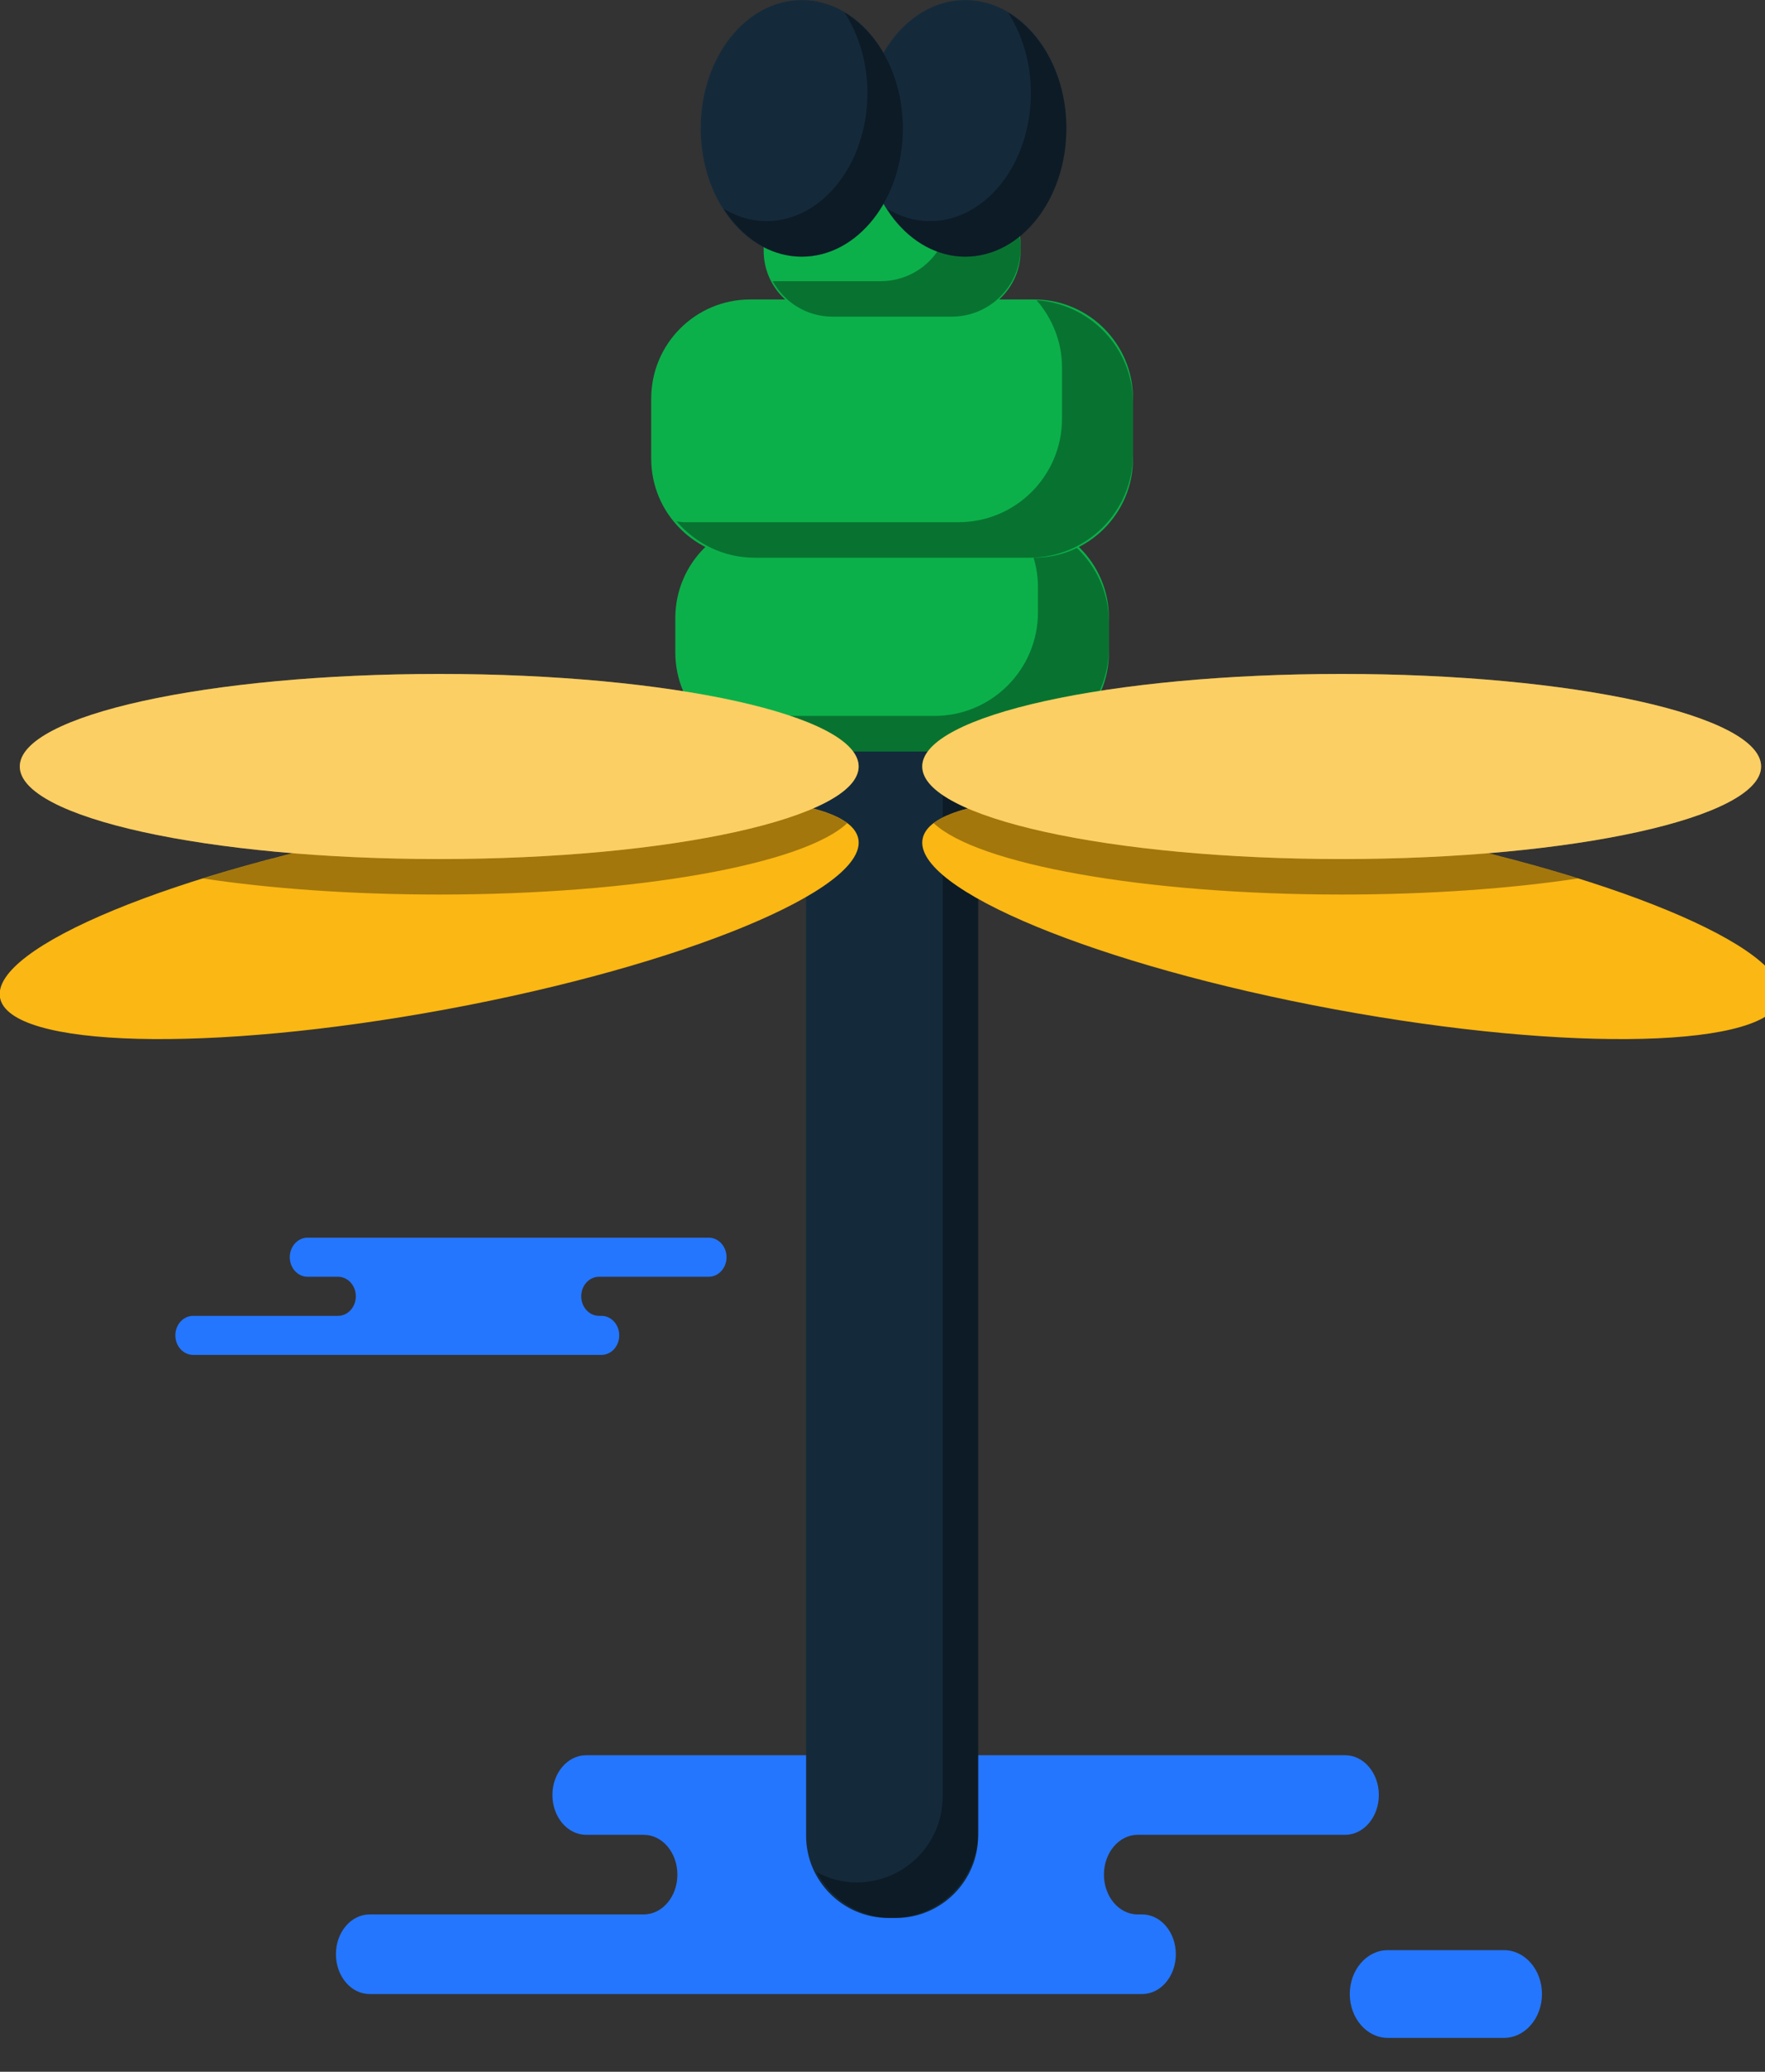 <svg xmlns="http://www.w3.org/2000/svg" xmlns:xlink="http://www.w3.org/1999/xlink" preserveAspectRatio="xMidYMid" width="52" height="61" viewBox="0 0 52 61">
  <rect x="0" y="0" width="52" height="61" fill="#333333" stroke="none"/>
  <defs>
    <style>

      .cls-3 {
        fill: #2476ff;
      }

      .cls-6 {
        fill: #142a3b;
      }

      .cls-7 {
        fill: #000000;
        opacity: 0.35;
      }

      .cls-8 {
        fill: #0cb04a;
      }

      .cls-14 {
        fill: #fbb713;
      }

      .cls-20 {
        fill: #fbfbfb;
        opacity: 0.35;
      }
    </style>
  </defs>
  <g id="group-235svg">
    <path d="M30.806,58.711 C30.806,58.711 33.649,58.711 33.649,58.711 C34.198,58.711 34.642,58.186 34.642,57.538 C34.642,56.891 34.198,56.367 33.649,56.367 C33.649,56.367 33.517,56.367 33.517,56.367 C32.969,56.367 32.524,55.842 32.524,55.195 C32.524,54.547 32.969,54.023 33.517,54.023 C33.517,54.023 39.630,54.023 39.630,54.023 C40.178,54.023 40.623,53.498 40.623,52.851 C40.623,52.204 40.178,51.680 39.630,51.680 C39.630,51.680 32.284,51.680 32.284,51.680 C32.284,51.680 17.268,51.680 17.268,51.680 C16.720,51.680 16.275,52.204 16.275,52.851 C16.275,53.498 16.720,54.023 17.268,54.023 C17.268,54.023 18.965,54.023 18.965,54.023 C19.513,54.023 19.957,54.547 19.957,55.195 C19.957,55.842 19.513,56.367 18.965,56.367 C18.965,56.367 10.890,56.367 10.890,56.367 C10.342,56.367 9.897,56.891 9.897,57.538 C9.897,58.186 10.342,58.711 10.890,58.711 C10.890,58.711 12.799,58.711 12.799,58.711 C12.799,58.711 30.806,58.711 30.806,58.711 Z" id="path-1" class="cls-3" fill-rule="evenodd"/>
    <path d="M16.216,39.893 C16.216,39.893 17.719,39.893 17.719,39.893 C18.009,39.893 18.244,39.635 18.244,39.318 C18.244,39.000 18.009,38.743 17.719,38.743 C17.719,38.743 17.649,38.743 17.649,38.743 C17.359,38.743 17.124,38.485 17.124,38.167 C17.124,37.849 17.359,37.592 17.649,37.592 C17.649,37.592 20.880,37.592 20.880,37.592 C21.170,37.592 21.405,37.334 21.405,37.016 C21.405,36.699 21.170,36.441 20.880,36.441 C20.880,36.441 16.997,36.441 16.997,36.441 C16.997,36.441 9.061,36.441 9.061,36.441 C8.772,36.441 8.537,36.699 8.537,37.016 C8.537,37.334 8.772,37.592 9.061,37.592 C9.061,37.592 9.958,37.592 9.958,37.592 C10.248,37.592 10.483,37.849 10.483,38.167 C10.483,38.485 10.248,38.743 9.958,38.743 C9.958,38.743 5.691,38.743 5.691,38.743 C5.401,38.743 5.166,39.000 5.166,39.318 C5.166,39.635 5.401,39.893 5.691,39.893 C5.691,39.893 6.699,39.893 6.699,39.893 C6.699,39.893 16.216,39.893 16.216,39.893 Z" id="path-2" class="cls-3" fill-rule="evenodd"/>
    <path d="M44.310,57.419 C44.928,57.419 45.429,57.997 45.429,58.711 C45.429,59.423 44.928,60.002 44.310,60.002 C44.310,60.002 40.885,60.002 40.885,60.002 C40.268,60.002 39.767,59.423 39.767,58.711 C39.767,57.997 40.268,57.419 40.885,57.419 C40.885,57.419 44.310,57.419 44.310,57.419 Z" id="path-3" class="cls-3" fill-rule="evenodd"/>
    <path d="M26.395,56.471 C26.395,56.471 26.173,56.471 26.173,56.471 C24.834,56.471 23.749,55.385 23.749,54.046 C23.749,54.046 23.749,18.845 23.749,18.845 C23.749,17.507 24.834,16.421 26.173,16.421 C26.173,16.421 26.395,16.421 26.395,16.421 C27.733,16.421 28.818,17.507 28.818,18.845 C28.818,18.845 28.818,54.046 28.818,54.046 C28.818,55.385 27.733,56.471 26.395,56.471 Z" id="path-4" class="cls-6" fill-rule="evenodd"/>
    <path d="M27.467,16.727 C27.656,17.082 27.773,17.480 27.773,17.910 C27.773,17.910 27.773,52.889 27.773,52.889 C27.773,54.290 26.638,55.425 25.238,55.425 C24.808,55.425 24.410,55.308 24.055,55.119 C24.481,55.919 25.314,56.471 26.284,56.471 C27.684,56.471 28.818,55.336 28.818,53.936 C28.818,53.936 28.818,18.956 28.818,18.956 C28.818,17.986 28.268,17.153 27.467,16.727 Z" id="path-5" class="cls-7" fill-rule="evenodd"/>
    <path d="M29.755,22.124 C29.755,22.124 22.813,22.124 22.813,22.124 C21.202,22.124 19.896,20.819 19.896,19.208 C19.896,19.208 19.896,18.197 19.896,18.197 C19.896,16.586 21.202,15.281 22.813,15.281 C22.813,15.281 29.755,15.281 29.755,15.281 C31.366,15.281 32.671,16.586 32.671,18.197 C32.671,18.197 32.671,19.208 32.671,19.208 C32.671,20.819 31.366,22.124 29.755,22.124 Z" id="path-6" class="cls-8" fill-rule="evenodd"/>
    <path d="M29.829,15.302 C30.291,15.836 30.580,16.523 30.580,17.285 C30.580,17.285 30.580,18.028 30.580,18.028 C30.580,19.713 29.214,21.079 27.530,21.079 C27.530,21.079 20.855,21.079 20.855,21.079 C20.783,21.079 20.717,21.062 20.646,21.058 C21.206,21.705 22.023,22.124 22.946,22.124 C22.946,22.124 29.622,22.124 29.622,22.124 C31.306,22.124 32.671,20.759 32.671,19.075 C32.671,19.075 32.671,18.331 32.671,18.331 C32.671,16.718 31.415,15.410 29.829,15.302 Z" id="path-7" class="cls-7" fill-rule="evenodd"/>
    <path d="M30.464,16.421 C30.464,16.421 22.103,16.421 22.103,16.421 C20.492,16.421 19.186,15.115 19.186,13.505 C19.186,13.505 19.186,11.734 19.186,11.734 C19.186,10.123 20.492,8.817 22.103,8.817 C22.103,8.817 30.464,8.817 30.464,8.817 C32.075,8.817 33.381,10.123 33.381,11.734 C33.381,11.734 33.381,13.505 33.381,13.505 C33.381,15.115 32.075,16.421 30.464,16.421 Z" id="path-8" class="cls-8" fill-rule="evenodd"/>
    <path d="M30.539,8.838 C31.000,9.372 31.289,10.060 31.289,10.821 C31.289,10.821 31.289,12.325 31.289,12.325 C31.289,14.010 29.924,15.375 28.240,15.375 C28.240,15.375 20.145,15.375 20.145,15.375 C20.074,15.375 20.007,15.359 19.936,15.354 C20.496,16.002 21.313,16.421 22.236,16.421 C22.236,16.421 30.331,16.421 30.331,16.421 C32.016,16.421 33.381,15.056 33.381,13.371 C33.381,13.371 33.381,11.867 33.381,11.867 C33.381,10.253 32.124,8.946 30.539,8.838 Z" id="path-9" class="cls-7" fill-rule="evenodd"/>
    <path d="M28.130,9.323 C28.130,9.323 24.437,9.323 24.437,9.323 C23.367,9.323 22.499,8.456 22.499,7.384 C22.499,7.384 22.499,7.207 22.499,7.207 C22.499,6.137 23.367,5.268 24.437,5.268 C24.437,5.268 28.130,5.268 28.130,5.268 C29.201,5.268 30.069,6.137 30.069,7.207 C30.069,7.207 30.069,7.384 30.069,7.384 C30.069,8.456 29.201,9.323 28.130,9.323 Z" id="path-10" class="cls-8" fill-rule="evenodd"/>
    <path d="M28.041,5.268 C28.041,5.268 27.713,5.268 27.713,5.268 C27.876,5.560 27.977,5.892 27.977,6.250 C27.977,7.370 27.070,8.278 25.950,8.278 C25.950,8.278 22.763,8.278 22.763,8.278 C23.109,8.899 23.765,9.323 24.526,9.323 C24.526,9.323 28.041,9.323 28.041,9.323 C29.161,9.323 30.069,8.416 30.069,7.296 C30.069,6.176 29.161,5.268 28.041,5.268 Z" id="path-11" class="cls-7" fill-rule="evenodd"/>
    <path d="M52.467,29.377 C52.193,30.856 46.311,31.009 39.329,29.719 C32.346,28.429 26.907,26.183 27.181,24.703 C27.455,23.223 33.336,23.070 40.319,24.360 C47.302,25.651 52.740,27.896 52.467,29.377 Z" id="path-12" class="cls-14" fill-rule="evenodd"/>
    <path d="M27.509,24.237 C28.789,25.441 33.678,26.338 39.528,26.338 C42.112,26.338 44.509,26.163 46.493,25.864 C44.692,25.302 42.590,24.779 40.319,24.360 C34.158,23.221 28.859,23.208 27.509,24.237 Z" id="path-13" class="cls-7" fill-rule="evenodd"/>
    <path d="M0.001,29.377 C0.275,30.856 6.157,31.009 13.140,29.719 C20.122,28.429 25.561,26.183 25.288,24.703 C25.014,23.223 19.132,23.070 12.149,24.360 C5.166,25.651 -0.272,27.896 0.001,29.377 Z" id="path-14" class="cls-14" fill-rule="evenodd"/>
    <path d="M5.976,25.864 C7.959,26.163 10.356,26.338 12.940,26.338 C18.790,26.338 23.679,25.441 24.959,24.238 C23.609,23.208 18.311,23.221 12.149,24.360 C9.878,24.779 7.776,25.302 5.976,25.864 Z" id="path-15" class="cls-7" fill-rule="evenodd"/>
    <path d="M0.583,22.568 C0.583,24.073 6.116,25.293 12.940,25.293 C19.765,25.293 25.297,24.073 25.297,22.568 C25.297,21.063 19.765,19.843 12.940,19.843 C6.116,19.843 0.583,21.063 0.583,22.568 Z" id="path-16" class="cls-14" fill-rule="evenodd"/>
    <path d="M51.885,22.568 C51.885,24.073 46.352,25.293 39.528,25.293 C32.703,25.293 27.171,24.073 27.171,22.568 C27.171,21.063 32.703,19.843 39.528,19.843 C46.352,19.843 51.885,21.063 51.885,22.568 Z" id="path-17" class="cls-14" fill-rule="evenodd"/>
    <path d="M0.583,22.568 C0.583,24.073 6.116,25.293 12.940,25.293 C19.765,25.293 25.297,24.073 25.297,22.568 C25.297,21.063 19.765,19.843 12.940,19.843 C6.116,19.843 0.583,21.063 0.583,22.568 Z" id="path-18" class="cls-20" fill-rule="evenodd"/>
    <path d="M51.885,22.568 C51.885,24.073 46.352,25.293 39.528,25.293 C32.703,25.293 27.171,24.073 27.171,22.568 C27.171,21.063 32.703,19.843 39.528,19.843 C46.352,19.843 51.885,21.063 51.885,22.568 Z" id="path-19" class="cls-20" fill-rule="evenodd"/>
    <path d="M31.417,3.779 C31.417,5.865 30.083,7.557 28.439,7.557 C26.794,7.557 25.460,5.865 25.460,3.779 C25.460,1.693 26.794,0.002 28.439,0.002 C30.083,0.002 31.417,1.693 31.417,3.779 Z" id="path-20" class="cls-6" fill-rule="evenodd"/>
    <path d="M26.601,3.779 C26.601,5.865 25.267,7.557 23.622,7.557 C21.977,7.557 20.644,5.865 20.644,3.779 C20.644,1.693 21.977,0.002 23.622,0.002 C25.267,0.002 26.601,1.693 26.601,3.779 Z" id="path-21" class="cls-6" fill-rule="evenodd"/>
    <path d="M29.697,0.367 C30.112,1.016 30.371,1.832 30.371,2.733 C30.371,4.819 29.038,6.510 27.393,6.510 C26.941,6.510 26.518,6.374 26.135,6.146 C26.681,6.999 27.504,7.557 28.439,7.557 C30.083,7.557 31.417,5.866 31.417,3.779 C31.417,2.265 30.710,0.969 29.697,0.367 Z" id="path-22" class="cls-7" fill-rule="evenodd"/>
    <path d="M24.881,0.367 C25.296,1.016 25.555,1.832 25.555,2.733 C25.555,4.819 24.222,6.510 22.577,6.510 C22.125,6.510 21.702,6.374 21.318,6.146 C21.865,6.999 22.688,7.557 23.622,7.557 C25.267,7.557 26.601,5.866 26.601,3.779 C26.601,2.265 25.894,0.969 24.881,0.367 Z" id="path-23" class="cls-7" fill-rule="evenodd"/>
  </g>
</svg>
